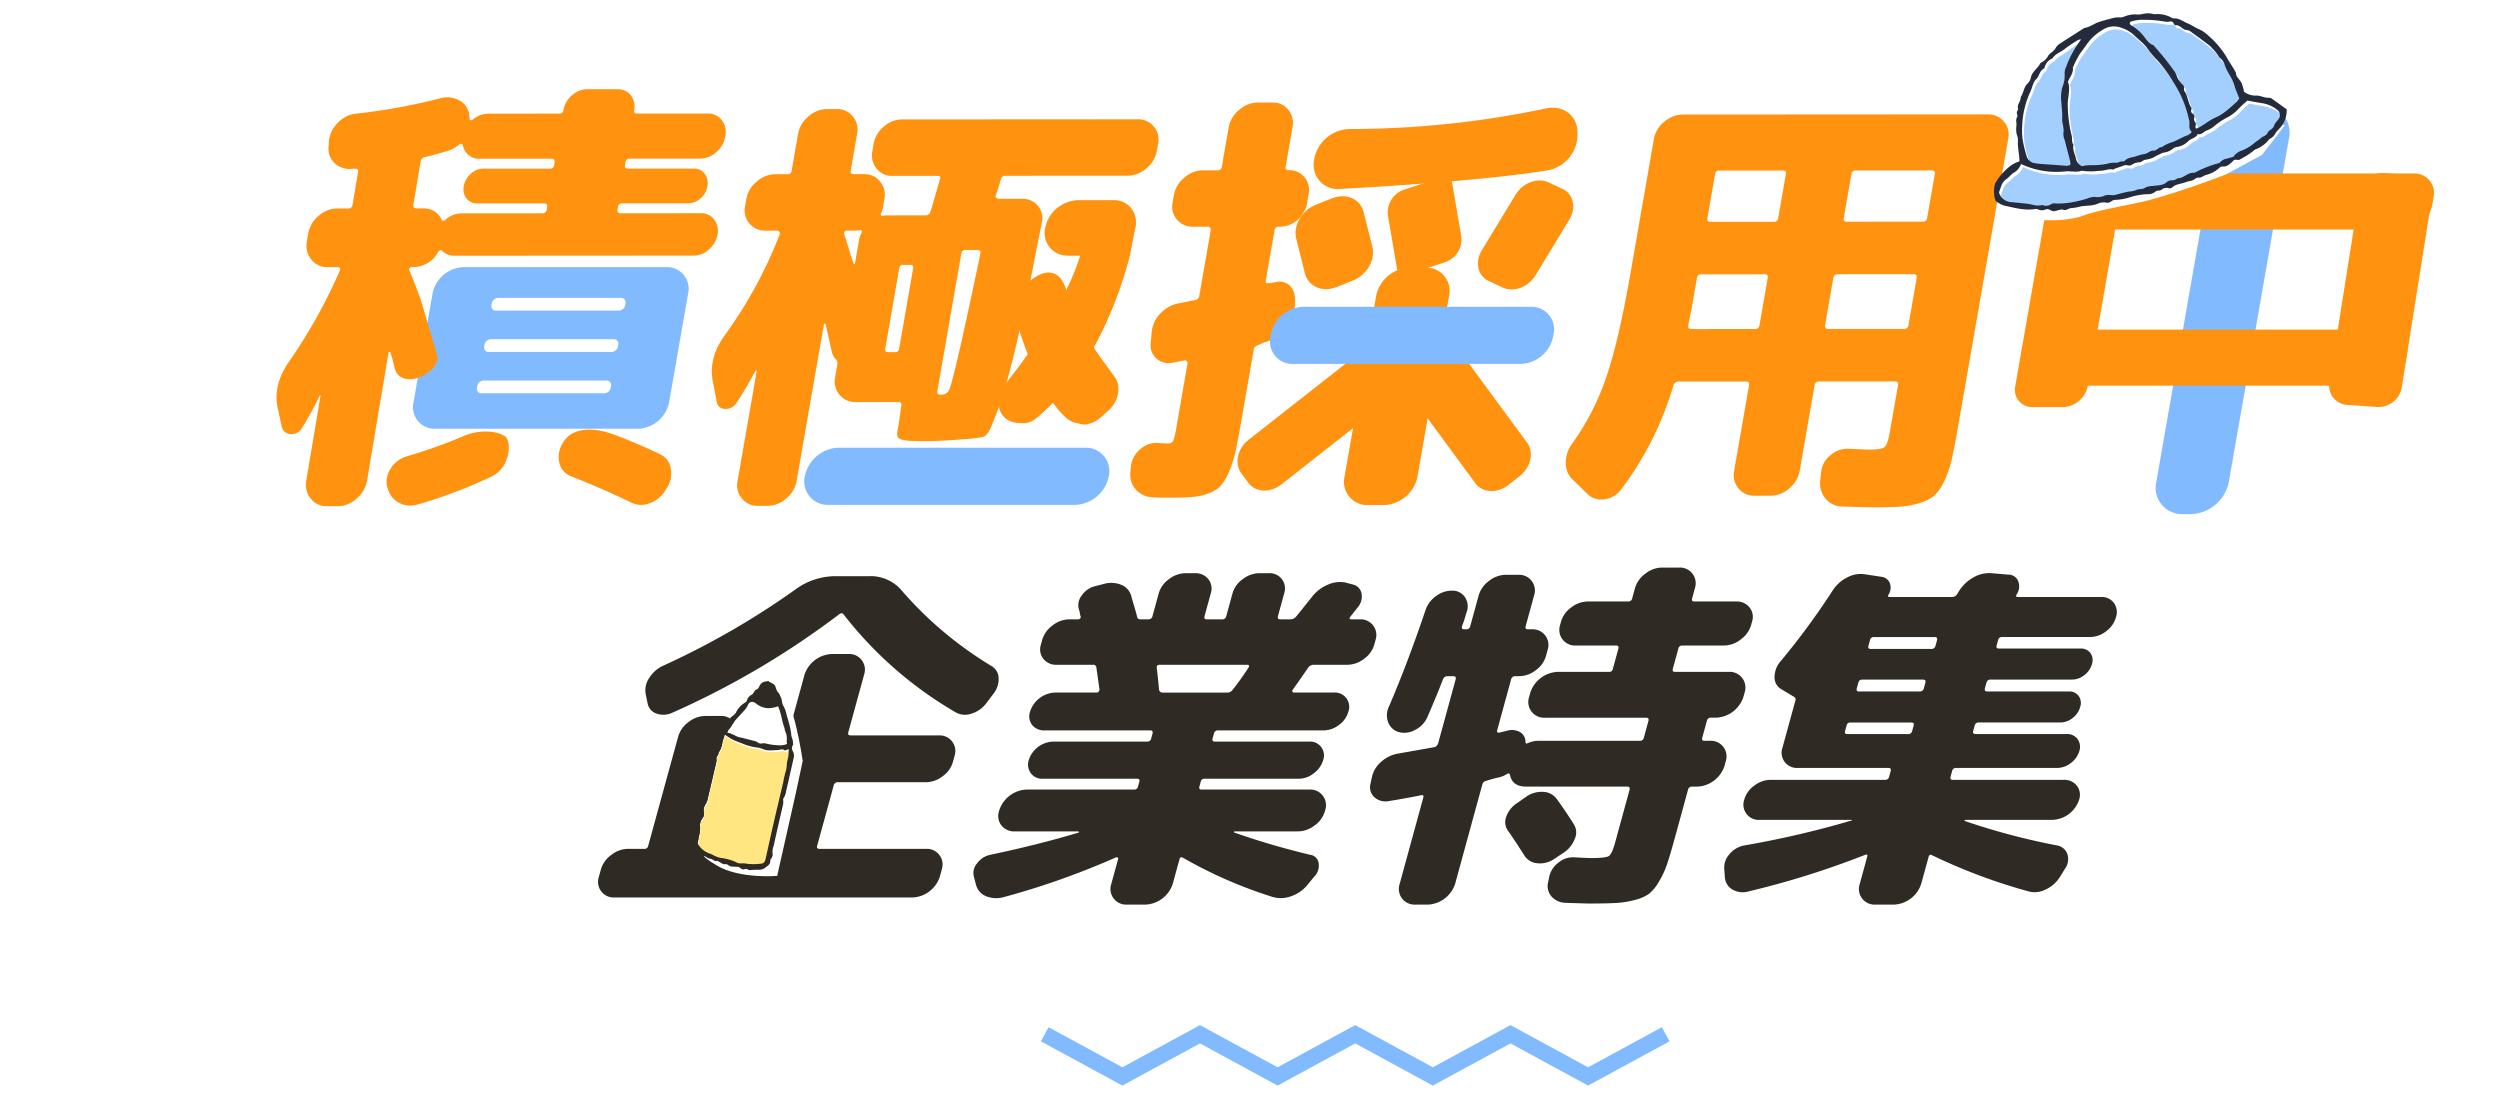 <svg xmlns="http://www.w3.org/2000/svg" xmlns:xlink="http://www.w3.org/1999/xlink" width="622" height="276" viewBox="0 0 622 276">
  <defs>
    <clipPath id="clip-path">
      <rect id="長方形_895" data-name="長方形 895" width="622" height="276" transform="translate(-81 25.745)" fill="#fff"/>
    </clipPath>
    <filter id="パス_24177" x="496.71" y="5.413" width="71.719" height="49.389" filterUnits="userSpaceOnUse">
      <feOffset dy="3" input="SourceAlpha"/>
      <feGaussianBlur result="blur"/>
      <feFlood flood-opacity="0.161"/>
      <feComposite operator="in" in2="blur"/>
      <feComposite in="SourceGraphic"/>
    </filter>
    <clipPath id="clip-path-2">
      <rect id="長方形_859" data-name="長方形 859" width="75.913" height="44.704" transform="translate(0 0)" fill="none"/>
    </clipPath>
    <filter id="パス_24182" x="171.411" y="167.778" width="31.789" height="51.948" filterUnits="userSpaceOnUse">
      <feOffset dx="3" dy="3" input="SourceAlpha"/>
      <feGaussianBlur result="blur-2"/>
      <feFlood flood-opacity="0.161"/>
      <feComposite operator="in" in2="blur-2"/>
      <feComposite in="SourceGraphic"/>
    </filter>
    <clipPath id="clip-path-3">
      <rect id="長方形_860" data-name="長方形 860" width="20.53" height="47.124" fill="none"/>
    </clipPath>
  </defs>
  <g id="t1" transform="translate(81 -25.745)" clip-path="url(#clip-path)">
    <g id="グループ_3226" data-name="グループ 3226" transform="translate(-12.194)">
      <g id="グループ_3181" data-name="グループ 3181" transform="translate(0 0)">
        <path id="パス_24071" data-name="パス 24071" d="M100.109,48.338H49.674a8.17,8.17,0,0,0-7.725,6.575L37.213,81.98a5.374,5.374,0,0,0,5.425,6.575H93.073A8.171,8.171,0,0,0,100.8,81.98l4.736-27.066a5.374,5.374,0,0,0-5.425-6.575M86.267,78.391A1.657,1.657,0,0,1,84.7,79.724H54.1A1.089,1.089,0,0,1,53,78.391l.087-.5a1.657,1.657,0,0,1,1.566-1.334h30.6a1.091,1.091,0,0,1,1.1,1.334Zm1.8-10.282A1.657,1.657,0,0,1,86.5,69.442H55.9a1.09,1.09,0,0,1-1.1-1.334l.087-.5a1.657,1.657,0,0,1,1.566-1.333h30.6a1.09,1.09,0,0,1,1.1,1.333Zm1.8-10.282A1.658,1.658,0,0,1,88.3,59.161H57.7a1.091,1.091,0,0,1-1.1-1.334l.087-.5A1.658,1.658,0,0,1,58.252,56h30.6a1.091,1.091,0,0,1,1.1,1.334Z" transform="translate(-3.135 43.862)" fill="#81baff"/>
        <path id="パス_24072" data-name="パス 24072" d="M40.079,66.5c.133,2.615-2.921,4.748-5.174,5.384-2.533.715-4.872.022-5.526-2.5a32.464,32.464,0,0,0-1.069-3.928.307.307,0,0,0-.251-.112c-.109,0-.175.075-.2.224L22.53,97.337a7.574,7.574,0,0,1-2.591,4.49,6.9,6.9,0,0,1-4.642,1.911l-2.809,0a4.858,4.858,0,0,1-4-1.905A5.441,5.441,0,0,1,7.4,97.346l3.54-21.1-.09-.113-.127.113a78.487,78.487,0,0,1-4.362,7.971A2.96,2.96,0,0,1,3.4,85.79a2.294,2.294,0,0,1-2.146-2.019L.278,79.283q-1.2-5.724,2.785-11.449A131.7,131.7,0,0,0,15.727,45.157c.244-.6.079-.9-.5-.9l-2.594,0a4.854,4.854,0,0,1-4-1.905,5.438,5.438,0,0,1-1.084-4.489l.32-1.908a7.338,7.338,0,0,1,2.581-4.434,6.968,6.968,0,0,1,4.632-1.855l2.81,0c.575,0,.921-.337,1.034-1.011l1.356-8.081c.088-.523-.157-.786-.732-.785H18.8a5.375,5.375,0,0,1-4.357-1.4,5,5,0,0,1-1.49-4.32l.061-1.01a7.475,7.475,0,0,1,2.122-4.6A7.32,7.32,0,0,1,19.58,6.1,147.258,147.258,0,0,0,40.641,2.272a6.423,6.423,0,0,1,4.83.5,4.679,4.679,0,0,1,2.468,3.646l.1.673L48,7.318q.1.673.827.223a6.143,6.143,0,0,1,3.81-1.46l17.719-.012a.885.885,0,0,0,1-.786A6.167,6.167,0,0,1,73.5,1.522,5.762,5.762,0,0,1,77.32,0l7.455,0a4.056,4.056,0,0,1,3.366,1.512,4.56,4.56,0,0,1,.828,3.759q-.132.787.624.786L107.2,6.046a4.3,4.3,0,0,1,3.562,1.624,4.833,4.833,0,0,1,.9,3.984,6.668,6.668,0,0,1-2.235,3.985,6.054,6.054,0,0,1-4.109,1.63l-17.5.011c-.578,0-.921.338-1.034,1.011l-.094.561c-.1.6.136.9.714.9l16.422-.011a3.191,3.191,0,0,1,2.7,1.289,3.859,3.859,0,0,1,.671,3.085,5.062,5.062,0,0,1-1.7,3.031,4.594,4.594,0,0,1-3.124,1.236l-16.423.011a.945.945,0,0,0-1.015.9l-.094.561c-.113.673.118,1.01.7,1.009l19.988-.012a3.972,3.972,0,0,1,3.355,1.568,4.6,4.6,0,0,1,.837,3.7,6.338,6.338,0,0,1-2.079,3.7,5.615,5.615,0,0,1-3.884,1.574l-59.533.038A4.15,4.15,0,0,1,41.1,40.091q-.4-.222-.94.45a6.964,6.964,0,0,1-6.239,3.708H33.6a.643.643,0,0,0-.534.281.379.379,0,0,0-.03.505q1.078,2.582,2.792,7.18M56.894,86.373a.861.861,0,0,1,.194.219c1.111,1.453.753,4.262-.068,6.065a7.283,7.283,0,0,1-3.656,3.762,119.222,119.222,0,0,1-18.112,6.856,6.062,6.062,0,0,1-4.8-.389,5.6,5.6,0,0,1-2.826-3.758l-.09-.112a5.789,5.789,0,0,1,.827-4.6,6.919,6.919,0,0,1,3.911-3.033A133.743,133.743,0,0,0,46.994,86.1c1.809-.774,6.654-1.771,9.9.275m27.178-.41c3.8,1.411,7.624,3.063,11.488,4.93a4.518,4.518,0,0,1,2.54,3.533,6.764,6.764,0,0,1-1.035,4.883l-.291.45a7.659,7.659,0,0,1-4,3.257,5.473,5.473,0,0,1-4.608-.222q-6.694-3.252-14.9-6.5A4.622,4.622,0,0,1,70.4,93.1a6.374,6.374,0,0,1,.638-4.77c2.106-4.062,7.192-4.535,13.037-2.365M35.843,17.987,34.054,28.649q-.169,1.009.8,1.01l1.512,0a4.821,4.821,0,0,1,4.715,2.8q.336.563.973,0a5.808,5.808,0,0,1,3.937-1.574l20.1-.013a1.062,1.062,0,0,0,1.142-1.011l.094-.561q.151-.9-.822-.9l-16.53.011a3.261,3.261,0,0,1-2.71-1.233,3.666,3.666,0,0,1-.68-3.03,5.287,5.287,0,0,1,1.707-3.087,4.524,4.524,0,0,1,3.133-1.292l16.531-.011a1,1,0,0,0,1.123-.9l.094-.56q.169-1.011-.8-1.01L50.758,17.3a4.087,4.087,0,0,1-4.406-3.364.551.551,0,0,0-.321-.337.45.45,0,0,0-.5.114,9.839,9.839,0,0,1-2.749,1.572Q39.368,16.3,37,16.863a1.343,1.343,0,0,0-1.161,1.123" transform="translate(0 47.944)" fill="#ff930f"/>
        <path id="パス_24073" data-name="パス 24073" d="M164.405,86.59a7.789,7.789,0,0,1,.256-2.011q.176-1.206.351-2.412c.146-1,.264-2.013.439-3.019q.15-.864-.822-.864l-5.511,0-5.078,0a4.928,4.928,0,0,1-4-1.834,5.087,5.087,0,0,1-1.083-4.32l.565-3.241a1.389,1.389,0,0,0-.511-1.4,4.237,4.237,0,0,1-.888-1.729q-.173-.862-.721-3.294t-.863-3.726a.43.43,0,0,0-.362.216l-6.8,39a7.236,7.236,0,0,1-2.589,4.322,7.048,7.048,0,0,1-4.643,1.838l-2.377,0a4.931,4.931,0,0,1-4-1.834,5.094,5.094,0,0,1-1.083-4.32l4.784-27.441c-.059-.071-.168-.071-.324,0q-2.7,4.971-4.742,8a3.059,3.059,0,0,1-2.9,1.46A2,2,0,0,1,119.5,78.1l-1.022-5.293q-.965-5.614,3.02-11.127a110.764,110.764,0,0,0,13.662-25.07.612.612,0,0,0-.049-.648.626.626,0,0,0-.537-.323l-2.917,0a5.018,5.018,0,0,1-4.011-1.78,4.929,4.929,0,0,1-1.093-4.266l.32-1.837a7.225,7.225,0,0,1,2.591-4.322,7.034,7.034,0,0,1,4.642-1.839l3.025,0a.934.934,0,0,0,1.015-.865l1.6-9.183a7.223,7.223,0,0,1,2.59-4.322,7.035,7.035,0,0,1,4.642-1.839l2.377,0a4.934,4.934,0,0,1,4,1.834,5.1,5.1,0,0,1,1.083,4.32l-1.6,9.183q-.151.865.821.863l2.485,0a4.936,4.936,0,0,1,4,1.834,5.1,5.1,0,0,1,1.084,4.32l-.32,1.837A5.614,5.614,0,0,1,160.4,31.3a.481.481,0,0,0-.031.486c.077.18.192.234.351.162a6.726,6.726,0,0,1,1.423-.109l9.292-.005a1.266,1.266,0,0,0,1.231-.865l2.385-8.1q.365-.864-.606-.863l-11.236.007a4.772,4.772,0,0,1-3.947-1.835,5.184,5.184,0,0,1-1.03-4.32l.32-1.837a7.1,7.1,0,0,1,2.527-4.268,6.915,6.915,0,0,1,4.578-1.786l58.561-.037a5.023,5.023,0,0,1,4.011,1.78,4.939,4.939,0,0,1,1.093,4.266L229,15.809a7.232,7.232,0,0,1-2.59,4.322,7.038,7.038,0,0,1-4.642,1.839L191.3,21.99a1.2,1.2,0,0,0-1.123.865q-.374,1.513-1.238,4a.467.467,0,0,0,.113.594.849.849,0,0,0,.6.27l5.834,0a4.866,4.866,0,0,1,3.958,1.78,4.771,4.771,0,0,1,.93,4.266q-1.63,8.1-2.791,14.152a.208.208,0,0,0,.169.27.308.308,0,0,0,.352-.162,8.155,8.155,0,0,1,1-.756l.126-.109a4.3,4.3,0,0,1,4.013-.7,3.7,3.7,0,0,1,2.418,2.861q.486,2.163.75,3.132a.22.22,0,0,0,.3.162.607.607,0,0,0,.371-.27,74.674,74.674,0,0,0,3.189-9.616q.169-.972-.587-.971h-2.485a4.923,4.923,0,0,1-4-1.833,5.088,5.088,0,0,1-1.083-4.32l.225-1.3a7.229,7.229,0,0,1,2.591-4.322,7.036,7.036,0,0,1,4.642-1.84l8.968-.005a4.936,4.936,0,0,1,4,1.834,5.1,5.1,0,0,1,1.083,4.32l-1.3,7.454a101.242,101.242,0,0,1-9.273,23.447,1.208,1.208,0,0,0,.168,1.512q1.5,1.943,2.944,3.563a6.529,6.529,0,0,1,1.966,4.211,8.47,8.47,0,0,1-1.19,4.97l-.747,1.188a6.392,6.392,0,0,1-3.813,2.973,3.866,3.866,0,0,1-4.019-.807,29.923,29.923,0,0,1-3.982-4.427c-.357-.432-.76-.395-1.207.108q-1.96,1.946-4.117,3.784a4.961,4.961,0,0,1-4.205,1.191,3.831,3.831,0,0,1-3-2.591l-.582-1.62q-1.586-4.536,3.527-9.077c.083-.07.429-.395,1.035-.972s1.081-1.044,1.433-1.405a1.223,1.223,0,0,0,.353-1.4,58.9,58.9,0,0,1-2.219-6.48.314.314,0,0,0-.252-.107c-.108,0-.174.072-.2.216-1.281,5.747-2.652,11.514-4.476,17.211-.6,1.872-1.248,3.745-2.042,5.577-.493,1.138-1.115,3.407-2.39,4.023a3.148,3.148,0,0,1-.792.232,46.212,46.212,0,0,1-4.713.489c-2.062.181-4.121.318-6.172.4-1.976.077-3.952.114-5.894,0a10.86,10.86,0,0,1-3.087-.379c-.635-.233-.892-.564-.961-.973M151.193,36.382q.423,1.3,1.177,3.78t1.2,3.671a.248.248,0,0,0,.2.108c.071,0,.121-.07.146-.216l1.017-5.834a5.617,5.617,0,0,1,.625-1.729.484.484,0,0,0,.031-.486c-.077-.179-.194-.233-.35-.162a7.361,7.361,0,0,1-1.532.109l-1.837,0a.646.646,0,0,0-.533.27.525.525,0,0,0-.139.486M164.894,65l3.484-19.986q.151-.864-.713-.864l-1.729,0a.933.933,0,0,0-1.015.864L161.436,65c-.1.578.136.864.714.864h1.729A.934.934,0,0,0,164.894,65m15.469-23.667-5.952,34.139q-.169.972.695.971h.432a2.029,2.029,0,0,0,1.847-1.3q1.263-2.917,7.751-33.924.132-.755-.732-.756l-3.025,0a.933.933,0,0,0-1.015.864" transform="translate(-9.991 47.49)" fill="#ff930f"/>
        <path id="パス_24074" data-name="パス 24074" d="M268.36,62.353a5.356,5.356,0,0,1-.9.285c-1.22.276-4.648,1.518-4.682,2.121l-3.071,17.609q-.867,4.97-1.473,7.832a27.006,27.006,0,0,1-1.679,5.295,13.174,13.174,0,0,1-2.071,3.512,7.792,7.792,0,0,1-3.021,1.837,15.031,15.031,0,0,1-4.1.921q-2.082.163-5.755.166-2.269,0-4.2-.105a5.856,5.856,0,0,1-4.126-2.05,5.406,5.406,0,0,1-1.226-4.428l.136-1.4a6.361,6.361,0,0,1,2.336-4.107,5.9,5.9,0,0,1,4.478-1.514,23.344,23.344,0,0,0,2.358.106,1.329,1.329,0,0,0,1.292-.6A19.356,19.356,0,0,0,243.542,84l2.694-15.449a.647.647,0,0,0-.221-.593.587.587,0,0,0-.62-.162q-.453.11-1.4.271c-.632.108-1.1.2-1.4.271a4.615,4.615,0,0,1-4.088-1.024,4.445,4.445,0,0,1-1.42-3.942l.255-2.7a7.558,7.558,0,0,1,2.215-4.646,8.147,8.147,0,0,1,4.647-2.487q.666-.107,1.957-.38t1.957-.379a1.272,1.272,0,0,0,1.053-1.081L252,35.492q.169-.972-.8-.971l-3.565,0a5.021,5.021,0,0,1-4.012-1.78,4.933,4.933,0,0,1-1.092-4.266l.32-1.837a7.232,7.232,0,0,1,2.59-4.322,7.039,7.039,0,0,1,4.643-1.839l3.565,0a.994.994,0,0,0,1.123-.864l1.714-9.832a7.229,7.229,0,0,1,2.59-4.322,7.041,7.041,0,0,1,4.643-1.838l3.673,0a4.781,4.781,0,0,1,3.948,1.834,5.2,5.2,0,0,1,1.029,4.32L270.65,19.6c-.1.577.173.863.821.863a4.713,4.713,0,0,1,3.9,1.78,5.006,5.006,0,0,1,1,4.157L276,28.565a5.622,5.622,0,0,1-.517,1.729l-.31.54a6.777,6.777,0,0,1-6.151,3.677,1,1,0,0,0-1.123.865c-.693,3.974-1.4,7.948-2.078,11.921-.076.444-.326,1.189.241,1.293a14.5,14.5,0,0,0,2.511-.386,3.977,3.977,0,0,1,3.176,1,4.84,4.84,0,0,1,1.227,3.1,11.894,11.894,0,0,1-1.363,6.444c-.862,1.633-1.68,2.943-3.253,3.6" transform="translate(-19.594 47.639)" fill="#ff930f"/>
        <path id="パス_24075" data-name="パス 24075" d="M352,97.638a5.552,5.552,0,0,1-1.642-4.212,8.08,8.08,0,0,1,1.711-4.862,62.631,62.631,0,0,0,8.364-16.371q3.084-9.02,5.929-25.335l5.914-33.923a7.021,7.021,0,0,1,2.58-4.268,7.122,7.122,0,0,1,4.634-1.785l75.847-.049a5.025,5.025,0,0,1,4.012,1.78,4.942,4.942,0,0,1,1.092,4.266L447.882,84.939q-.867,4.97-1.527,7.832a24.989,24.989,0,0,1-1.841,5.294,12.038,12.038,0,0,1-2.341,3.512,9.889,9.889,0,0,1-3.625,1.893,20.13,20.13,0,0,1-5.032.975q-2.568.163-7.105.167-.865,0-7.31-.211a5.411,5.411,0,0,1-4.135-2,5.917,5.917,0,0,1-1.325-4.482l.25-2.053a6.005,6.005,0,0,1,2.3-4.214,6.382,6.382,0,0,1,4.442-1.623q4.932.214,5.149.212,3.133,0,3.895-.651t1.307-3.781l2.034-11.668c.1-.575-.174-.864-.822-.863l-18.8.012a1,1,0,0,0-1.123.865L408.544,95.55a7.237,7.237,0,0,1-2.59,4.322,7.047,7.047,0,0,1-4.642,1.839l-4,0a4.933,4.933,0,0,1-4-1.835,5.094,5.094,0,0,1-1.083-4.32l3.729-21.391q.151-.864-.713-.864l-16.855.011a1.264,1.264,0,0,0-1.231.865,80.38,80.38,0,0,1-13.075,26.042A6.171,6.171,0,0,1,360,102.6a4.893,4.893,0,0,1-4.114-1.185Zm29.773-43.12q-.151.867-.488,2.485t-.468,2.377c-.1.578.173.864.821.864l15.883-.01q.864,0,1.034-.973l2.034-11.668q.17-.972-.695-.971l-15.883.01c-.577,0-.92.325-1.034.973ZM387.5,21.677,385.58,32.7q-.151.867.713.864l15.884-.01a.933.933,0,0,0,1.014-.865l1.921-11.019c.1-.576-.137-.865-.713-.864l-15.883.01a.934.934,0,0,0-1.015.865m33.926-.022-1.921,11.019c-.1.578.173.864.821.863l18.8-.012a.993.993,0,0,0,1.122-.865l1.922-11.019q.15-.864-.822-.864l-18.8.012a1,1,0,0,0-1.123.865m-4.52,25.928L414.873,59.25q-.169.972.8.971l18.8-.012a1.052,1.052,0,0,0,1.143-.973l2.033-11.667q.17-.972-.8-.972l-18.8.012a1.051,1.051,0,0,0-1.142.973" transform="translate(-29.592 47.367)" fill="#ff930f"/>
        <path id="パス_24076" data-name="パス 24076" d="M223.207,43.941h-8.669a5.622,5.622,0,0,1-5.675-6.878,8.548,8.548,0,0,1,8.082-6.879h8.669a5.622,5.622,0,0,1,5.675,6.879,8.548,8.548,0,0,1-8.082,6.878" transform="translate(-17.632 45.395)" fill="#ff930f"/>
        <path id="パス_24077" data-name="パス 24077" d="M230.277,36.834s-3.854,29.88-23.819,47.238c-3.379,2.938-8.091,2.743-9.771-.672a6.444,6.444,0,0,1,1.056-6.74c3.951-5.018,14.658-18.794,18.8-32.27" transform="translate(-16.567 44.833)" fill="#ff930f"/>
        <path id="パス_24078" data-name="パス 24078" d="M204.017,52.2c-.422.356-.823.721-1.194,1.071a7.13,7.13,0,0,0-2.306,6.837c1.909,6.943,6.116,19.578,12.768,25.8,2.3,2.155,6.285,1.94,9.135-.48l1.195-1.014c2.838-2.41,3.615-6.212,1.769-8.737-3.469-4.744-9.532-12.451-11.859-21.119-.551-2.052-1.68-4.421-4.067-4.715-1.9-.234-3.831.994-5.441,2.352" transform="translate(-16.919 43.736)" fill="#ff930f"/>
        <path id="パス_24079" data-name="パス 24079" d="M151.91,97.422h61.4a5.81,5.81,0,0,1,5.866,7.109,8.834,8.834,0,0,1-8.353,7.109h-61.4a5.81,5.81,0,0,1-5.866-7.109,8.834,8.834,0,0,1,8.353-7.109" transform="translate(-12.116 39.716)" fill="#81baff"/>
        <path id="パス_24080" data-name="パス 24080" d="M281.921,18.114l-.02.168a6.025,6.025,0,0,0,6.556,6.96c12.178-.667,36.514-2.215,51.441-4.6a9.1,9.1,0,0,0,7.589-8.711l-.02-.951c-.089-4.075-3.634-6.679-7.845-5.776a236.2,236.2,0,0,1-48.9,5.12,9.164,9.164,0,0,0-8.8,7.789" transform="translate(-23.805 47.52)" fill="#ff930f"/>
        <path id="パス_24081" data-name="パス 24081" d="M291.14,50.079l-4.031,1.6c-3.516,1.394-7.031-.127-7.854-3.4l-2.171-8.637c-.822-3.271,1.361-7.053,4.877-8.448l4.031-1.6c3.516-1.394,7.031.127,7.854,3.4l2.17,8.637c.822,3.271-1.36,7.053-4.876,8.448" transform="translate(-23.388 45.489)" fill="#ff930f"/>
        <path id="パス_24082" data-name="パス 24082" d="M316.1,45.04l-11.454,3.739-2.661-15.536a6,6,0,0,1,4.189-6.34l11.251-3.673a.172.172,0,0,1,.236.125L320.285,38.7a6,6,0,0,1-4.188,6.34" transform="translate(-25.5 45.983)" fill="#ff930f"/>
        <path id="パス_24083" data-name="パス 24083" d="M332.626,51.432,329.135,49.8c-2.723-1.274-3.48-4.695-1.69-7.64l8.423-13.868c1.789-2.946,5.447-4.3,8.17-3.028l3.491,1.633c2.723,1.274,3.48,4.695,1.69,7.641L340.8,48.4c-1.789,2.946-5.447,4.3-8.17,3.028" transform="translate(-27.574 45.851)" fill="#ff930f"/>
        <path id="パス_24085" data-name="パス 24085" d="M290.216,100.455l7.853-44.877a8.822,8.822,0,0,1,8.343-7.1h3.952a5.8,5.8,0,0,1,5.858,7.1l-7.853,44.877a8.823,8.823,0,0,1-8.342,7.1h-3.952a5.8,5.8,0,0,1-5.859-7.1" transform="translate(-24.502 43.85)" fill="#ff930f"/>
        <path id="パス_24086" data-name="パス 24086" d="M263.9,92.823l31.809-24.978c2.78-2.182,6.462-2.008,8.225.39l1.777,2.417c1.763,2.4.939,6.11-1.84,8.293l-31.809,24.978c-2.78,2.183-6.463,2.008-8.225-.39l-1.777-2.416c-1.763-2.4-.939-6.111,1.84-8.294" transform="translate(-22.055 42.343)" fill="#ff930f"/>
        <path id="パス_24087" data-name="パス 24087" d="M323.853,103.463,303.677,76.024c-1.763-2.4-.939-6.111,1.84-8.294l2.8-2.2c2.78-2.183,6.463-2.008,8.225.39l20.177,27.439c1.762,2.4.938,6.111-1.841,8.294l-2.8,2.2c-2.78,2.183-6.462,2.009-8.225-.389" transform="translate(-25.57 42.539)" fill="#ff930f"/>
        <path id="パス_24084" data-name="パス 24084" d="M278.252,59.125h56.61a5.6,5.6,0,0,1,5.655,6.856l-.088.507a8.519,8.519,0,0,1-8.057,6.856H275.764a5.6,5.6,0,0,1-5.658-6.856l.09-.507a8.519,8.519,0,0,1,8.056-6.856" transform="translate(-22.805 42.951)" fill="#81baff"/>
        <path id="パス_24088" data-name="パス 24088" d="M487.033,22.872h7.475a4.318,4.318,0,0,1,4.36,5.284L490.542,75.74a6.568,6.568,0,0,1-6.21,5.285h-7.474a4.319,4.319,0,0,1-4.36-5.285l8.326-47.583a6.566,6.566,0,0,1,6.209-5.284" transform="translate(-39.9 46.013)" fill="#ff930f"/>
        <path id="パス_24089" data-name="パス 24089" d="M9.93,0h7.475a4.765,4.765,0,0,1,4.822,5.284L18.065,52.868a5.885,5.885,0,0,1-5.748,5.285H4.843A4.765,4.765,0,0,1,.021,52.868L4.183,5.284A5.883,5.883,0,0,1,9.93,0" transform="matrix(0.998, 0.07, -0.07, 0.998, 514.433, 68.104)" fill="#ff930f"/>
        <path id="パス_24091" data-name="パス 24091" d="M535.2,4.582h2a6.558,6.558,0,0,1,6.62,8.025L528.863,98.079a9.971,9.971,0,0,1-9.428,8.025h-2a6.558,6.558,0,0,1-6.62-8.025l14.956-85.472A9.971,9.971,0,0,1,535.2,4.582" transform="translate(-43.133 47.557)" fill="#81baff"/>
        <path id="パス_24090" data-name="パス 24090" d="M577.309,28.845l-.356,2.037a7.4,7.4,0,0,1-7,5.956H486.322a4.867,4.867,0,0,1-4.914-5.956l.356-2.037a7.4,7.4,0,0,1,7-5.956h83.632a4.867,4.867,0,0,1,4.914,5.956" transform="translate(-40.652 46.011)" fill="#ff930f"/>
        <path id="パス_24092" data-name="パス 24092" d="M570.111,71.282l-.356,2.037a7.4,7.4,0,0,1-7,5.956H479.124a4.867,4.867,0,0,1-4.914-5.956l.356-2.037a7.4,7.4,0,0,1,7-5.956H565.2a4.867,4.867,0,0,1,4.914,5.956" transform="translate(-40.044 42.427)" fill="#ff930f"/>
        <path id="パス_24095" data-name="パス 24095" d="M30.468,38.372a3.892,3.892,0,0,1,3.911,5.108L26.9,70.725c-.131.479.083.717.642.717H38.637a.948.948,0,0,0,1.035-.717l11.7-42.658a7.5,7.5,0,0,1,6.714-5.109h4.194a3.891,3.891,0,0,1,3.911,5.109L62.236,42.495q-.2.719.642.717h21.9a3.89,3.89,0,0,1,3.911,5.108l-.418,1.524a6.547,6.547,0,0,1-2.556,3.54,6.847,6.847,0,0,1-4.133,1.479h-21.9a1,1,0,0,0-1.06.807L54.491,70.725c-.131.479.083.717.642.717H81.6a3.891,3.891,0,0,1,3.911,5.108L85,78.432a7.5,7.5,0,0,1-6.714,5.108H4.1A3.89,3.89,0,0,1,.185,78.432L.7,76.549a6.735,6.735,0,0,1,2.568-3.584,6.767,6.767,0,0,1,4.147-1.524h4.1a.889.889,0,0,0,.942-.717L19.933,43.48A6.732,6.732,0,0,1,22.5,39.9a6.766,6.766,0,0,1,4.146-1.524ZM12.316,35.235l-.479-2.33a5.4,5.4,0,0,1,.92-4.033A7.9,7.9,0,0,1,16.3,25.826,198.341,198.341,0,0,0,48.953,7.006,16.876,16.876,0,0,1,58.927,3.6h8.388a10.127,10.127,0,0,1,8.174,3.5A92.561,92.561,0,0,0,97.819,25.915a3.572,3.572,0,0,1,1.832,3,5.881,5.881,0,0,1-1.327,3.988l-1.757,2.33a7.166,7.166,0,0,1-3.637,2.554,4.726,4.726,0,0,1-3.807-.224A96.686,96.686,0,0,1,61.074,13.1q-.413-.538-1.119,0A208.27,208.27,0,0,1,18.48,37.566a5.178,5.178,0,0,1-3.929.224,3.337,3.337,0,0,1-2.235-2.554" transform="translate(79.999 165.5)" fill="#302a25"/>
        <path id="パス_24096" data-name="パス 24096" d="M157.516,79.96l-.553-2.064a3.644,3.644,0,0,1,.77-3.32,5.42,5.42,0,0,1,3.246-2.154q11.963-2.51,22.121-5.563c.017-.058-.021-.148-.113-.269H167.144a4,4,0,0,1-3.323-1.48,3.777,3.777,0,0,1-.613-3.544l.073-.269A7.5,7.5,0,0,1,170,56.182h26.841a.889.889,0,0,0,.942-.718l.345-1.256q.2-.717-.549-.718H174.09a3.452,3.452,0,0,1-2.974-1.391,3.645,3.645,0,0,1-.5-3.275,6.6,6.6,0,0,1,6.008-4.575h23.485a.949.949,0,0,0,.967-.808l.319-1.166q.221-.808-.524-.808H174.588a3.763,3.763,0,0,1-3.126-1.346,3.535,3.535,0,0,1-.535-3.32,6.817,6.817,0,0,1,6.243-4.755h10.252q.745,0,.78-.808l-.762-5.384a.737.737,0,0,0-.828-.718h-9.04a4,4,0,0,1-3.323-1.48,3.778,3.778,0,0,1-.614-3.544l.32-1.166a6.747,6.747,0,0,1,2.568-3.589,6.768,6.768,0,0,1,4.147-1.525h2.237a.622.622,0,0,0,.48-.225.457.457,0,0,0,.157-.4,4.5,4.5,0,0,1-.22-.9,4.616,4.616,0,0,0-.22-.9,3.841,3.841,0,0,1,.679-3.5,5.632,5.632,0,0,1,3.342-2.333l2.106-.538a6.632,6.632,0,0,1,4.33.179,4.22,4.22,0,0,1,2.525,2.692q.131.538.665,2.333t.8,2.871q.083.719.922.718h1.957a.948.948,0,0,0,.967-.808l1.549-5.652A6.551,6.551,0,0,1,205.5,3.828a6.834,6.834,0,0,1,4.133-1.48h2.33a4.005,4.005,0,0,1,3.322,1.48,3.781,3.781,0,0,1,.613,3.544l-1.549,5.652q-.221.807.524.808h3.915a.949.949,0,0,0,.967-.808L221.3,7.373a6.549,6.549,0,0,1,2.556-3.544,6.834,6.834,0,0,1,4.133-1.48h2.33a3.876,3.876,0,0,1,3.276,1.48,3.858,3.858,0,0,1,.567,3.544l-1.549,5.652q-.221.807.617.808h2.517a1.918,1.918,0,0,0,1.408-.718q.687-.808,3.962-4.935a9.773,9.773,0,0,1,3.887-2.961,7.294,7.294,0,0,1,4.434-.538l1.648.449a2.819,2.819,0,0,1,2.321,2.243,4.2,4.2,0,0,1-1.031,3.588l-1.708,2.154q-.572.719.268.718h2.051a3.894,3.894,0,0,1,3.91,5.114l-.32,1.166a6.552,6.552,0,0,1-2.555,3.544,6.842,6.842,0,0,1-4.133,1.48h-8.481a1.672,1.672,0,0,0-1.34.807q-2.167,3.142-3.83,5.474a.334.334,0,0,0-.018.4.428.428,0,0,0,.4.224h9.879a3.564,3.564,0,0,1,3.636,4.755,6.083,6.083,0,0,1-2.354,3.32,6.373,6.373,0,0,1-3.864,1.346H217.646a.948.948,0,0,0-.967.808l-.32,1.166c-.147.539.027.808.524.808H240.37a3.445,3.445,0,0,1,3.5,4.575,6.222,6.222,0,0,1-2.3,3.275,5.98,5.98,0,0,1-3.736,1.391H214.351a.89.89,0,0,0-.942.718l-.344,1.256c-.131.48.051.718.549.718h26.841a3.893,3.893,0,0,1,3.91,5.115l-.073.269a6.556,6.556,0,0,1-2.556,3.544,6.842,6.842,0,0,1-4.133,1.48H221.759a.235.235,0,0,0-.074.269,189.511,189.511,0,0,0,18.979,5.563,2.433,2.433,0,0,1,2.078,2.109,3.87,3.87,0,0,1-1.155,3.365L239.9,79.96a8.945,8.945,0,0,1-4.07,2.781,7.236,7.236,0,0,1-4.476.18,112.493,112.493,0,0,1-22.391-9.78q-.648-.358-.844.359l-1.7,6.191a7.5,7.5,0,0,1-6.714,5.115h-4.66a3.894,3.894,0,0,1-3.91-5.115l1.7-6.191a.336.336,0,0,0-.122-.4.4.4,0,0,0-.407-.045,193.322,193.322,0,0,1-27.869,9.87,6.785,6.785,0,0,1-4.378-.18,4.149,4.149,0,0,1-2.546-2.781m46.4-47.913h16.03a1.58,1.58,0,0,0,1.408-.718q1.684-2.063,3.923-5.474.382-.717-.269-.718h-21.9q-.653,0-.663.718.253,1.8.575,5.384a.853.853,0,0,0,.9.808" transform="translate(16.538 166.006)" fill="#302a25"/>
        <path id="パス_24097" data-name="パス 24097" d="M328.116,40.94a4.007,4.007,0,0,1-2.679-2.469,5.055,5.055,0,0,1,.255-4Q330.32,23.7,334.8,10.414A7,7,0,0,1,337.5,7a6.421,6.421,0,0,1,3.979-1.257A3.668,3.668,0,0,1,344.637,7.5a4.079,4.079,0,0,1,.285,3.725q-.148.539-.5,1.661a17.445,17.445,0,0,1-.594,1.661c-.148.539.026.808.524.808h.466a.948.948,0,0,0,1.035-.719l2.115-7.721a6.746,6.746,0,0,1,2.568-3.591A6.761,6.761,0,0,1,354.68,1.8h3.168a3.9,3.9,0,0,1,3.911,5.117l-2.115,7.721q-.2.72.642.719h.932a3.9,3.9,0,0,1,3.911,5.117L364.712,22a6.563,6.563,0,0,1-2.556,3.547,6.839,6.839,0,0,1-4.133,1.481h-.932a1,1,0,0,0-1.06.808l-3.467,12.659q-.2.719.691.539c.2-.059.5-.135.9-.224s.7-.164.9-.225a4.123,4.123,0,0,1,3.21.36,2.711,2.711,0,0,1,1.34,2.424q.013.63.673.27a6.506,6.506,0,0,1,2.569-.539h25.164a.948.948,0,0,0,1.035-.718l1.156-4.219q.221-.809-.617-.809H364.42a3.9,3.9,0,0,1-3.91-5.117l.32-1.168a7.506,7.506,0,0,1,6.714-5.117H380.4a.89.89,0,0,0,.943-.718l1.376-5.028q.221-.808-.525-.808H372.135a3.9,3.9,0,0,1-3.911-5.117l.221-.808A6.557,6.557,0,0,1,371,9.92a6.835,6.835,0,0,1,4.135-1.481H385.2a.948.948,0,0,0,.967-.808l.689-2.514a6.746,6.746,0,0,1,2.568-3.591A6.762,6.762,0,0,1,393.568,0h4.288a3.9,3.9,0,0,1,3.911,5.117l-.688,2.514c-.147.539.026.808.524.808h10.438a4,4,0,0,1,3.322,1.481,3.787,3.787,0,0,1,.614,3.547l-.221.808a6.749,6.749,0,0,1-2.568,3.591,6.759,6.759,0,0,1-4.146,1.526H398.6a.948.948,0,0,0-.966.808l-1.377,5.028c-.131.479.051.718.549.718h13.421a3.9,3.9,0,0,1,3.911,5.117l-.32,1.168a7.5,7.5,0,0,1-6.714,5.117h-1.4a.947.947,0,0,0-.966.809l-1.156,4.219c-.132.48.051.718.548.718h1.4a3.9,3.9,0,0,1,3.91,5.118l-.32,1.167A7.5,7.5,0,0,1,402.41,54.5h-1.4a.948.948,0,0,0-.967.808L396.8,67.155q-1.156,4.221-1.935,6.555a22.045,22.045,0,0,1-2.056,4.444,10.889,10.889,0,0,1-2.455,3.007,10.3,10.3,0,0,1-3.493,1.526,22.948,22.948,0,0,1-4.729.763q-2.414.135-6.7.134-.839,0-6.009-.179a4.722,4.722,0,0,1-3.414-1.661,3.994,3.994,0,0,1-.728-3.636l.251-1.257a6.029,6.029,0,0,1,2.357-3.5,5.494,5.494,0,0,1,3.886-1.257q3.676.182,4.051.18,3.727,0,4.515-.493t1.575-3.367L385.505,55.3q.222-.808-.617-.808H359.724q-3.355,0-3.966-2.873-.108-.627-.765-.269a6.058,6.058,0,0,1-2.2.9q-.492.091-1.45.36t-1.474.449a1.215,1.215,0,0,0-.991.9l-6.786,24.779a7.5,7.5,0,0,1-6.714,5.117h-3.168a3.9,3.9,0,0,1-3.911-5.117l5.9-21.547q.2-.717-.6-.539-3.46.719-7.943,1.436a4.105,4.105,0,0,1-3.575-.9,3.327,3.327,0,0,1-1.048-3.322l.349-1.617a6.825,6.825,0,0,1,2.21-3.815,8.339,8.339,0,0,1,4.073-2.11q7.639-1.346,9.11-1.616a1.322,1.322,0,0,0,1.109-.988l4.352-15.891q.221-.809-.617-.808h-1.491a1.209,1.209,0,0,0-1.06.808q-1.357,3.592-3.886,9.427A6.458,6.458,0,0,1,332.13,40.4a5.4,5.4,0,0,1-4.015.539m43.5,22.894a3.755,3.755,0,0,1,.25,3.681,7.213,7.213,0,0,1-2.87,3.5l-2.164,1.437a6.255,6.255,0,0,1-4.175,1.122,4.229,4.229,0,0,1-3.2-1.75q-2.733-4.31-4.219-6.374a3.68,3.68,0,0,1-.393-3.5,6.633,6.633,0,0,1,2.634-3.322l2.189-1.527a6.662,6.662,0,0,1,4.271-1.3,4.343,4.343,0,0,1,3.366,1.661q2.307,3.144,4.313,6.374" transform="translate(-48.878 166.957)" fill="#302a25"/>
        <path id="パス_24098" data-name="パス 24098" d="M484.733,31.133a3.319,3.319,0,0,1-1.587-3.051,5.894,5.894,0,0,1,1.523-3.858A182.187,182.187,0,0,0,497.6,6.638a9.039,9.039,0,0,1,3.588-3.23A7.008,7.008,0,0,1,505.6,2.6l4.115.628a2.532,2.532,0,0,1,2.121,1.615,3.229,3.229,0,0,1-.367,2.871c-.224.359-.117.538.318.538H527.35a1.421,1.421,0,0,0,1.222-.718l.5-.808a9.878,9.878,0,0,1,3.519-3.32,7.719,7.719,0,0,1,4.489-1.076l4.189.359a2.617,2.617,0,0,1,2.493,1.615,3.563,3.563,0,0,1-.4,3.32q-.36.629.294.628h20.69a3.746,3.746,0,0,1,3.229,1.48,3.941,3.941,0,0,1,.52,3.544,6.505,6.505,0,0,1-2.45,3.5,6.525,6.525,0,0,1-4.028,1.436H539.812a.948.948,0,0,0-1.035.718l-.394,1.436c-.131.48.083.718.643.718h20.224a2.868,2.868,0,0,1,2.489,1.122,3.069,3.069,0,0,1,.369,2.737,5.167,5.167,0,0,1-1.869,2.736,4.906,4.906,0,0,1-3.1,1.122H536.911a1,1,0,0,0-1.06.808l-.369,1.346q-.221.807.618.807h20.224a2.865,2.865,0,0,1,2.489,1.122,3.068,3.068,0,0,1,.369,2.736,5.169,5.169,0,0,1-1.869,2.737,4.907,4.907,0,0,1-3.1,1.122H533.985a.95.95,0,0,0-1.036.718l-.393,1.436c-.132.48.083.718.642.718h22.554a3.21,3.21,0,0,1,2.778,1.256,3.3,3.3,0,0,1,.447,2.961,5.632,5.632,0,0,1-2.069,2.961,5.505,5.505,0,0,1-3.467,1.256H528.277a.948.948,0,0,0-.967.808l-.369,1.346c-.147.538.027.808.525.808h27.586a3.962,3.962,0,0,1,3.288,1.435,3.734,3.734,0,0,1,.579,3.5,7.267,7.267,0,0,1-6.6,5.024H530.516a.236.236,0,0,0-.074.269,168.37,168.37,0,0,0,23.025,6.1A3.275,3.275,0,0,1,556,72.228a4.036,4.036,0,0,1-.563,3.588L554.1,77.97a8.124,8.124,0,0,1-3.6,3.1,5.83,5.83,0,0,1-4.257.4A139.3,139.3,0,0,1,522.327,72.5q-.649-.358-.844.359l-1.869,6.819a7.5,7.5,0,0,1-6.714,5.114h-4.66a3.894,3.894,0,0,1-3.911-5.114l1.869-6.819q.2-.717-.529-.448a215.664,215.664,0,0,1-28.858,9.062,5.145,5.145,0,0,1-4.083-.4,3.768,3.768,0,0,1-1.948-3.1l-.155-2.154a4.895,4.895,0,0,1,1.31-3.588,6.3,6.3,0,0,1,3.619-2.154,237.605,237.605,0,0,0,26.674-6.191c.28-.119.266-.179-.043-.179H479.442a3.789,3.789,0,0,1-3.843-5.024,6.444,6.444,0,0,1,2.5-3.5,6.728,6.728,0,0,1,4.075-1.435H510.69a.948.948,0,0,0,.966-.808l.369-1.346q.221-.807-.524-.808H488.947a3.789,3.789,0,0,1-3.842-5.025l3.2-11.664a.788.788,0,0,0-.451-1.077ZM501.075,40.2l-.393,1.436c-.132.48.051.718.549.718h15.1a.948.948,0,0,0,1.036-.718l.393-1.436q.2-.717-.642-.718h-15.1a.89.89,0,0,0-.943.718m2.9-10.588-.369,1.346q-.221.807.525.807h15.1a1,1,0,0,0,1.06-.807l.369-1.346q.221-.807-.617-.808h-15.1a.948.948,0,0,0-.967.808m2.9-10.587-.369,1.346c-.147.538.027.808.525.808h15.1a1,1,0,0,0,1.06-.808l.368-1.346q.222-.807-.617-.808h-15.1a.948.948,0,0,0-.967.808" transform="translate(-110.439 166.022)" fill="#302a25"/>
      </g>
      <g transform="matrix(1, 0, 0, 1, -68.81, 25.74)" filter="url(#パス_24177)">
        <path id="パス_24177-2" data-name="パス 24177" d="M453.285,33.005a41.521,41.521,0,0,0-11.044,7.035,35.822,35.822,0,0,0-6.326,8.377,19.744,19.744,0,0,0-2.2,14.171c.255,1.315,1.586,2.436,1,3.541-1.145,2.145-3.489,2.271-4.467,3.5-2.037,2.568-1.565,2.97-2.287,4.269-.974,1.753,11.507,5.293,20.73,2.78,4.311-1.754,13.214-3.031,17.435-4.2,9.6-2.649,18.906-6.349,18.906-6.349l8.944-4.842,5.65-7.312-10.051-4.341s-4.48-12.472-13.552-16.63S453.285,33.005,453.285,33.005Z" transform="translate(68.81 -25.74)" fill="#fff"/>
      </g>
      <g id="グループ_3305" data-name="グループ 3305" transform="matrix(0.966, -0.259, 0.259, 0.966, 418.202, 40.605)">
        <g id="グループ_3304" data-name="グループ 3304" clip-path="url(#clip-path-2)">
          <path id="パス_24168" data-name="パス 24168" d="M25.1,12.486c.9-1.218,2-1.868,2.126-3.158a27.94,27.94,0,0,1,2.659-2.934c.933-.7,1.811-1.465,2.728-2.184a12.286,12.286,0,0,1,3.995-1.962,5.158,5.158,0,0,1,4.94.715A8.351,8.351,0,0,1,44.108,5.6c.811,1.432,1.916,2.656,2.416,4.315a21.954,21.954,0,0,0,1.622,3.328,34.577,34.577,0,0,1,2.345,6.249,26.64,26.64,0,0,1,1.292,9.537,4.086,4.086,0,0,1-.274,1.7,1.989,1.989,0,0,0,.153,1.733,3.56,3.56,0,0,1-1.123.506c-1.417.087-2.771.526-4.165.684a8.074,8.074,0,0,0-2.911.539c-.771-.288-1.369.564-2.176.288s-1.57.335-2.413.225a13.518,13.518,0,0,0-2.258.009c-.986.039-2.01-.229-2.937.355a.579.579,0,0,1-.488.018c-.554-.291-1.219.115-1.632-.091a7.016,7.016,0,0,0-2.441-.346A20.985,20.985,0,0,1,25.466,34a9.44,9.44,0,0,0-2.412-.392,2.65,2.65,0,0,1-.941-2.259c.073-1.151-.3-2.345.3-3.45-.363-.822.181-1.585.152-2.41a32.9,32.9,0,0,1,1.117-7.851,13.429,13.429,0,0,1,.627-1.623c.411-1.172,1.02-2.3.792-3.529" fill="#fff"/>
          <path id="パス_24169" data-name="パス 24169" d="M67.04,28.5c1.242.619,2.44,1.168,3.639,1.7a8.218,8.218,0,0,1,3.126,2.729,1.709,1.709,0,0,1-.277,1.859c-.556.5-1.32.853-1.7,1.455-.511.815-1.52.679-2.014,1.3-.551.691-1.383.5-2.027.868-.569.322-1.245.449-1.829.749a10.705,10.705,0,0,1-3.808,1.018,4.127,4.127,0,0,0-2.146.95c-.663,0-1.249,0-1.834,0a2.328,2.328,0,0,0-1.44.327,1.155,1.155,0,0,1-.69.243,27.951,27.951,0,0,0-6.412.76c-1.49-.661-2.882.668-4.361.213a2.225,2.225,0,0,1-1.63.1,1.883,1.883,0,0,0-1.217.111c-1.061.58-2.11.265-3.171.113a12.742,12.742,0,0,0-1.712-.238c-.566,0-1.181.321-1.684.18a3.614,3.614,0,0,0-1.691-.051,8.784,8.784,0,0,1-1.676-.186c-1.088-.045-2.178-.051-3.267-.042-.926.008-1.7-.695-2.675-.5a4.179,4.179,0,0,1-2.42-.36,5.08,5.08,0,0,0-1.744-.082,29.725,29.725,0,0,1-4.009-.073,19.645,19.645,0,0,1-4.095-.778,1.556,1.556,0,0,0-.964-.144,2.291,2.291,0,0,1-2.294-.353c-1.407.069-2.467-.873-3.688-1.327-1.242-.461-2.473-.965-3.731-1.392a3.337,3.337,0,0,1-2.116-2.582.923.923,0,0,1,.084-.717c.716-.885,1.151-2.02,2.386-2.446.779-.268,1.459-.825,2.238-1.092a3.836,3.836,0,0,0,2.369-1.656,20.8,20.8,0,0,0,10.294,4.664c1.294.224,2.478,1,3.864.861a14.456,14.456,0,0,0,3.568,1.054c.31.071.647.093.916.169,1.033.29,2.162-.016,3.144.541.1.055.3-.1.455-.117.827-.068,1.657-.1,2.481-.188.667-.076,1.135.641,1.909.329a3.26,3.26,0,0,1,1.863-.091c.633.15,1.088-.31,1.686-.224a8.081,8.081,0,0,0,2-.01,22.2,22.2,0,0,1,2.673-.547,4.511,4.511,0,0,0,2.694-.354,2.234,2.234,0,0,1,1.232-.113,4.956,4.956,0,0,0,2.879-.684c.864-.508,2.039-.214,2.738-1.1.851.527,1.575-.2,2.366-.273A6.212,6.212,0,0,0,57.7,32.39a17.608,17.608,0,0,1,3.766-1.212,10.164,10.164,0,0,0,2.724-1.147c.9-.578,1.891-1.024,2.852-1.533" fill="#fff"/>
          <path id="パス_24170" data-name="パス 24170" d="M65.233,27.469a4.363,4.363,0,0,1-.757.612c-1.266.634-2.523,1.3-3.838,1.818a11.028,11.028,0,0,1-2.372.629c-1.827.272-3.444,1.186-5.282,1.438-.426-.479.281-.866.193-1.337s-.357-.875-.007-1.389a1.054,1.054,0,0,0-.158-1.175.8.8,0,0,1-.061-.928c.08-.143.229-.332.19-.444-.51-1.44-.1-3.006-.584-4.419-.211-.62.373-1.1.018-1.669a10.314,10.314,0,0,1-.661-1.347c-.339-.766-.172-1.613-.489-2.424a67.606,67.606,0,0,0-3.19-7.278c-.078-.146-.1-.364-.216-.439-1.144-.735-1.369-2.071-1.9-3.141a10.693,10.693,0,0,0-2.119-3,.512.512,0,0,1-.145-.2.9.9,0,0,1-.075-.47.482.482,0,0,1,.342-.287A9.454,9.454,0,0,1,47.29,2.4,28.571,28.571,0,0,1,52.4,4.252a3.482,3.482,0,0,0,1.193.271.737.737,0,0,1,.683.6c.06.233.173.631.291.642,1.228.115,1.386,1.607,2.5,1.884a2.166,2.166,0,0,1,.934.811c1.205,1.487,2.43,2.961,3.548,4.513a14.757,14.757,0,0,1,1.225,2.447c.172.371.189.858.446,1.138A3.04,3.04,0,0,1,63.87,18.4a12.938,12.938,0,0,0,.556,2.915A11.668,11.668,0,0,1,64.9,24.74c.064.821.195,1.638.329,2.729" fill="#fff"/>
          <path id="パス_24171" data-name="パス 24171" d="M20.329,32.549a2.707,2.707,0,0,1-.9-.014c-2.252-.819-4.531-1.559-6.784-2.373-.231-.084-.454-.192-.678-.3a2.45,2.45,0,0,1-1.539-2.345,32.313,32.313,0,0,1,.089-4,17.557,17.557,0,0,1,.765-3.355,21.943,21.943,0,0,1,4.193-7.783c.754-.86,1.163-2.044,2.208-2.626.954-.53,1.3-1.753,2.448-2.03a.778.778,0,0,0,.376-.322,3.1,3.1,0,0,1,2.41-1.587c1-.962,2.416-.958,3.6-1.5a33.162,33.162,0,0,1,3.751-1.287,2.266,2.266,0,0,1,.776.072,25.637,25.637,0,0,0-5.455,5.721,3.3,3.3,0,0,0-.7,1.3,7.37,7.37,0,0,1-1.522,3.33,10.865,10.865,0,0,0-1.18,3.779c-.277,1.192-.4,2.46-.788,3.611-.41,1.2-.077,2.491-.683,3.659a4.178,4.178,0,0,0-.114,1.733c-.022,1.667-.023,3.334-.049,5a2.226,2.226,0,0,1-.225,1.307" fill="#fff"/>
          <path id="パス_24172" data-name="パス 24172" d="M25.355,13.34c.9-1.218,2-1.868,2.126-3.158A27.94,27.94,0,0,1,30.14,7.248c.933-.7,1.811-1.465,2.728-2.184A12.286,12.286,0,0,1,36.863,3.1a5.158,5.158,0,0,1,4.94.715,8.351,8.351,0,0,1,2.556,2.636c.811,1.432,1.916,2.656,2.416,4.315A21.8,21.8,0,0,0,48.4,14.1a34.536,34.536,0,0,1,2.344,6.25,26.64,26.64,0,0,1,1.293,9.537,4.086,4.086,0,0,1-.274,1.7,1.986,1.986,0,0,0,.153,1.733,3.56,3.56,0,0,1-1.123.506c-1.417.087-2.771.526-4.165.684a8.074,8.074,0,0,0-2.911.539c-.771-.288-1.37.564-2.176.288s-1.57.335-2.413.225a13.411,13.411,0,0,0-2.258.009c-.986.039-2.01-.229-2.937.355a.579.579,0,0,1-.488.018c-.554-.291-1.219.115-1.632-.091a7.016,7.016,0,0,0-2.441-.346,20.985,20.985,0,0,1-3.652-.647,9.44,9.44,0,0,0-2.412-.392,2.65,2.65,0,0,1-.941-2.259c.073-1.151-.3-2.345.3-3.45-.363-.822.181-1.585.152-2.41a32.9,32.9,0,0,1,1.117-7.851,13.429,13.429,0,0,1,.627-1.623c.411-1.172,1.02-2.3.792-3.529" fill="#a3cfff"/>
          <path id="パス_24173" data-name="パス 24173" d="M67.291,29.352c1.242.619,2.44,1.168,3.638,1.7a8.2,8.2,0,0,1,3.127,2.728,1.709,1.709,0,0,1-.277,1.859c-.556.5-1.32.853-1.7,1.455-.511.815-1.52.68-2.014,1.3-.551.69-1.383.5-2.027.867-.569.322-1.245.449-1.829.749A10.705,10.705,0,0,1,62.4,41.029a4.127,4.127,0,0,0-2.146.95c-.663,0-1.249,0-1.834,0a2.322,2.322,0,0,0-1.44.328,1.163,1.163,0,0,1-.69.242,27.951,27.951,0,0,0-6.412.76c-1.49-.661-2.882.668-4.361.213a2.225,2.225,0,0,1-1.63.1,1.887,1.887,0,0,0-1.218.111c-1.06.58-2.109.265-3.17.113a12.734,12.734,0,0,0-1.713-.238c-.565,0-1.18.322-1.683.18a3.614,3.614,0,0,0-1.691-.051,8.784,8.784,0,0,1-1.676-.186c-1.088-.045-2.178-.051-3.267-.042-.926.008-1.7-.695-2.675-.5a4.179,4.179,0,0,1-2.42-.36,5.08,5.08,0,0,0-1.744-.082,29.561,29.561,0,0,1-4.009-.073,19.645,19.645,0,0,1-4.1-.778,1.556,1.556,0,0,0-.964-.144,2.291,2.291,0,0,1-2.294-.353c-1.407.069-2.467-.873-3.688-1.327C6.341,39.43,5.11,38.927,3.852,38.5a3.337,3.337,0,0,1-2.116-2.582A.923.923,0,0,1,1.82,35.2c.716-.884,1.151-2.02,2.386-2.445.779-.269,1.459-.826,2.238-1.093a3.836,3.836,0,0,0,2.369-1.656A20.8,20.8,0,0,0,19.107,34.67c1.294.224,2.478,1,3.864.861a14.456,14.456,0,0,0,3.568,1.054c.31.071.647.093.916.169,1.033.29,2.162-.016,3.144.541.1.055.3-.1.455-.117.827-.068,1.657-.1,2.481-.188.667-.076,1.135.641,1.909.329a3.26,3.26,0,0,1,1.863-.091c.633.15,1.088-.31,1.686-.224a8.13,8.13,0,0,0,2-.009,22.007,22.007,0,0,1,2.673-.548,4.511,4.511,0,0,0,2.694-.354,2.234,2.234,0,0,1,1.232-.113,4.956,4.956,0,0,0,2.879-.684c.864-.508,2.039-.214,2.738-1.1.851.527,1.575-.2,2.366-.273a6.212,6.212,0,0,0,2.372-.677,17.646,17.646,0,0,1,3.766-1.212,10.164,10.164,0,0,0,2.724-1.147c.9-.578,1.891-1.024,2.852-1.533" fill="#a3cfff"/>
          <path id="パス_24174" data-name="パス 24174" d="M65.484,28.323a4.363,4.363,0,0,1-.757.612c-1.266.634-2.523,1.3-3.838,1.818a11.028,11.028,0,0,1-2.372.629c-1.827.272-3.444,1.186-5.282,1.438-.426-.479.281-.866.193-1.337s-.357-.875-.007-1.389a1.054,1.054,0,0,0-.158-1.175.8.8,0,0,1-.061-.928c.08-.143.229-.332.19-.444-.51-1.44-.1-3.006-.584-4.419-.211-.62.373-1.1.018-1.669a10.44,10.44,0,0,1-.661-1.347c-.339-.766-.173-1.613-.489-2.424a67.605,67.605,0,0,0-3.19-7.278c-.078-.146-.1-.364-.216-.439C47.126,9.236,46.9,7.9,46.367,6.83a10.693,10.693,0,0,0-2.119-3,.509.509,0,0,1-.145-.2.891.891,0,0,1-.075-.469.482.482,0,0,1,.342-.287,9.454,9.454,0,0,1,3.171.384,28.571,28.571,0,0,1,5.113,1.853,3.482,3.482,0,0,0,1.193.271.738.738,0,0,1,.683.6c.06.233.173.631.291.642,1.228.115,1.386,1.607,2.5,1.884a2.166,2.166,0,0,1,.934.811c1.205,1.487,2.43,2.961,3.548,4.513a14.835,14.835,0,0,1,1.225,2.447c.172.371.189.858.446,1.138a3.046,3.046,0,0,1,.643,1.841,12.938,12.938,0,0,0,.556,2.915,11.668,11.668,0,0,1,.478,3.424c.064.821.195,1.638.329,2.729" fill="#a3cfff"/>
          <path id="パス_24175" data-name="パス 24175" d="M20.58,33.4a2.707,2.707,0,0,1-.9-.014c-2.252-.819-4.531-1.559-6.784-2.373-.231-.084-.454-.192-.678-.3a2.449,2.449,0,0,1-1.539-2.345,32.5,32.5,0,0,1,.088-4,17.635,17.635,0,0,1,.766-3.355,21.943,21.943,0,0,1,4.193-7.783c.754-.86,1.163-2.044,2.208-2.626.954-.53,1.3-1.753,2.448-2.03a.778.778,0,0,0,.376-.322,3.1,3.1,0,0,1,2.41-1.587c1-.962,2.416-.958,3.6-1.5a33.162,33.162,0,0,1,3.751-1.287,2.268,2.268,0,0,1,.776.072,25.665,25.665,0,0,0-5.456,5.721,3.312,3.312,0,0,0-.7,1.3,7.37,7.37,0,0,1-1.522,3.33,10.865,10.865,0,0,0-1.18,3.779c-.277,1.192-.4,2.46-.788,3.611-.41,1.2-.077,2.49-.683,3.658a4.184,4.184,0,0,0-.114,1.734c-.022,1.667-.023,3.334-.049,5A2.226,2.226,0,0,1,20.58,33.4" fill="#a3cfff"/>
          <path id="パス_24176" data-name="パス 24176" d="M8.37,28.409c.439-1.819.419-3.662,1.054-5.384a3.9,3.9,0,0,0,.013-1.246,6.132,6.132,0,0,1,.506-2.161c.251-.671.1-1.458.753-2.041.213-.191.059-.744.184-1.092.108-.3.541-.554.536-.822-.021-1.151,1.206-1.6,1.378-2.617,1.019-.833,1.359-2.269,2.675-2.879a3.04,3.04,0,0,0,1.088-1.28c.753-1.294,2.277-1.67,3.188-2.762a3.966,3.966,0,0,0,2.346-1.262c.688-.561,1.667-.644,2.307-1.4a3.439,3.439,0,0,1,1.531-.808c2.121-.706,4.259-1.364,6.39-2.04.079-.026.161-.09.234-.08,1.356.183,2.613-.423,3.931-.488C37.821-.018,39.163,0,40.5.021a7.066,7.066,0,0,1,1.2.254,2.36,2.36,0,0,0,.96.139,6.8,6.8,0,0,1,3.613.36,6.212,6.212,0,0,0,1.218.167,5.519,5.519,0,0,1,2.4.626,1.755,1.755,0,0,0,.455.212,7.138,7.138,0,0,1,3.9,2,1.461,1.461,0,0,0,.665.3c1.165.326,1.84,1.339,2.745,2.016.783.586,1.419,1.383,2.212,2.013a8.344,8.344,0,0,1,1.965,2.242,22.178,22.178,0,0,1,2.982,6.266c.329,1.449.909,2.837,1.236,4.3.079.352-.1.669-.031.929.189.714.622,1.373.756,2.091a12.263,12.263,0,0,1,.03,2.226,4.734,4.734,0,0,0,2.755,1.721c1.071.291,1.821,1.168,2.92,1.336a1.163,1.163,0,0,1,.59.44c.956,1.144,1.894,2.3,2.841,3.46a6.221,6.221,0,0,1-2.144,3.554c-.583.565-1.413.872-2.024,1.416a3.056,3.056,0,0,1-1.915,1.065,7.436,7.436,0,0,1-4.114,1.6,16.914,16.914,0,0,1-3.5,1.213c-.234.082-.484.117-.718.2-.585.2-1.08-.488-1.643-.188a6.064,6.064,0,0,1-1.555.769,1.921,1.921,0,0,1-1.413,0,1.16,1.16,0,0,0-.94.124,7.326,7.326,0,0,1-3.612.82c-.648.03-1.374.4-1.915.2-.692-.251-1.11.16-1.654.224-.577.069-1.178-.064-1.753.01-1.225.157-2.51-.233-3.689.412a.945.945,0,0,1-.736,0,1.889,1.889,0,0,0-1.9-.168c-.5.287-1.036-.219-1.651.093a2.759,2.759,0,0,1-1.954.116,15.548,15.548,0,0,0-4.451-.417,13.464,13.464,0,0,1-3.735-.319c-.764-.258-1.543.594-2.4.052a3.446,3.446,0,0,0-2.208-.228,6.894,6.894,0,0,1-1.5-.05c-.813-.11-1.614-.317-2.428-.412a15.151,15.151,0,0,1-2.49-.2c-.718-.214-1.384.366-2.139-.148-.477-.324-1.288-.16-1.949-.214-.084-.006-.168-.006-.251-.015-.772-.082-1.083-1.062-1.964-.975a2.121,2.121,0,0,1-1.863-.53,1.1,1.1,0,0,0-.636-.236C6.352,40.6,4.077,39.2,1.737,38A6.692,6.692,0,0,1,.283,36.633,1.167,1.167,0,0,1,.048,36.2a7.533,7.533,0,0,1,1-4,14.4,14.4,0,0,1,5.182-3.408,9.067,9.067,0,0,1,2.137-.384M25.1,12.482c.228,1.23-.381,2.357-.792,3.53a13.351,13.351,0,0,0-.627,1.622,32.948,32.948,0,0,0-1.117,7.851c.029.825-.515,1.588-.152,2.411-.6,1.1-.229,2.3-.3,3.449a2.653,2.653,0,0,0,.941,2.259A9.4,9.4,0,0,1,25.46,34a20.983,20.983,0,0,0,3.652.646,7.018,7.018,0,0,1,2.441.347c.413.206,1.078-.2,1.633.09a.58.58,0,0,0,.487-.017c.928-.585,1.951-.317,2.937-.356a13.625,13.625,0,0,1,2.258-.009c.843.11,1.611-.5,2.413-.225s1.406-.575,2.176-.288a8.1,8.1,0,0,1,2.912-.539c1.393-.158,2.747-.6,4.165-.684a3.511,3.511,0,0,0,1.122-.506,1.989,1.989,0,0,1-.153-1.733,4.07,4.07,0,0,0,.274-1.7,26.64,26.64,0,0,0-1.292-9.537,34.6,34.6,0,0,0-2.344-6.249A21.766,21.766,0,0,1,46.519,9.91c-.5-1.659-1.606-2.883-2.416-4.315a8.365,8.365,0,0,0-2.557-2.636,5.16,5.16,0,0,0-4.94-.715,12.286,12.286,0,0,0-3.995,1.962c-.916.719-1.8,1.487-2.728,2.184a27.961,27.961,0,0,0-2.659,2.935C27.095,10.614,26,11.264,25.1,12.482M67.034,28.494c-.961.509-1.949.955-2.852,1.533a10.15,10.15,0,0,1-2.724,1.147,17.608,17.608,0,0,0-3.766,1.212,6.212,6.212,0,0,1-2.371.677c-.792.075-1.516.8-2.367.273-.7.888-1.874.594-2.737,1.1a4.961,4.961,0,0,1-2.88.684,2.234,2.234,0,0,0-1.232.113,4.51,4.51,0,0,1-2.694.354,22.237,22.237,0,0,0-2.673.547,8.081,8.081,0,0,1-2,.01c-.6-.086-1.053.374-1.685.224a3.259,3.259,0,0,0-1.863.091c-.774.312-1.243-.4-1.91-.329-.824.093-1.654.12-2.481.188-.156.013-.358.172-.455.117-.981-.557-2.111-.251-3.144-.541-.269-.076-.6-.1-.916-.169a14.457,14.457,0,0,1-3.568-1.054c-1.386.138-2.57-.637-3.864-.861A20.8,20.8,0,0,1,8.556,29.148,3.836,3.836,0,0,1,6.187,30.8c-.779.267-1.459.824-2.238,1.092-1.235.426-1.67,1.561-2.386,2.446a.923.923,0,0,0-.084.717A3.337,3.337,0,0,0,3.6,37.641c1.258.427,2.489.931,3.731,1.392,1.221.454,2.281,1.4,3.688,1.327a2.293,2.293,0,0,0,2.3.353,1.554,1.554,0,0,1,.963.144,19.645,19.645,0,0,0,4.1.778,29.563,29.563,0,0,0,4.009.073,5.08,5.08,0,0,1,1.744.082,4.179,4.179,0,0,0,2.42.36c.975-.195,1.749.508,2.675.5,1.089-.009,2.179,0,3.267.042a8.8,8.8,0,0,0,1.676.186,3.614,3.614,0,0,1,1.691.051c.5.141,1.119-.182,1.684-.18a12.741,12.741,0,0,1,1.712.238c1.061.152,2.11.467,3.171-.113a1.883,1.883,0,0,1,1.217-.111,2.225,2.225,0,0,0,1.63-.1c1.48.455,2.871-.874,4.361-.213a27.96,27.96,0,0,1,6.413-.76,1.155,1.155,0,0,0,.689-.243,2.328,2.328,0,0,1,1.44-.327c.585,0,1.171,0,1.834,0a4.131,4.131,0,0,1,2.146-.95,10.7,10.7,0,0,0,3.808-1.018c.584-.3,1.26-.427,1.829-.749.645-.364,1.476-.177,2.027-.867.494-.62,1.5-.484,2.015-1.3.377-.6,1.141-.953,1.7-1.455a1.709,1.709,0,0,0,.277-1.859,8.218,8.218,0,0,0-3.126-2.729c-1.2-.533-2.4-1.082-3.639-1.7m-1.806-1.029c-.135-1.091-.265-1.907-.329-2.729a11.657,11.657,0,0,0-.478-3.423,12.9,12.9,0,0,1-.556-2.916,3.038,3.038,0,0,0-.644-1.84c-.256-.281-.273-.767-.446-1.139a14.68,14.68,0,0,0-1.225-2.447C60.433,11.42,59.207,9.945,58,8.458a2.162,2.162,0,0,0-.934-.81c-1.118-.277-1.277-1.77-2.5-1.884-.118-.011-.231-.41-.291-.643a.738.738,0,0,0-.683-.6,3.482,3.482,0,0,1-1.193-.27,28.5,28.5,0,0,0-5.113-1.854,9.457,9.457,0,0,0-3.172-.384.483.483,0,0,0-.341.287.893.893,0,0,0,.075.47.512.512,0,0,0,.145.2,10.674,10.674,0,0,1,2.118,3c.535,1.07.76,2.406,1.9,3.14.117.075.138.294.216.439a68,68,0,0,1,3.19,7.278c.316.811.15,1.658.489,2.424a10.436,10.436,0,0,0,.66,1.347c.356.566-.228,1.049-.017,1.669.48,1.413.074,2.979.583,4.419.04.113-.109.3-.189.444a.8.8,0,0,0,.06.928,1.056,1.056,0,0,1,.159,1.176c-.35.513-.079.927.007,1.389s-.619.857-.194,1.336c1.838-.252,3.456-1.166,5.283-1.437a11.145,11.145,0,0,0,2.372-.629c1.314-.518,2.572-1.184,3.838-1.818a4.36,4.36,0,0,0,.757-.613m-44.9,5.08a2.226,2.226,0,0,0,.225-1.307c.026-1.667.027-3.334.049-5a4.184,4.184,0,0,1,.114-1.734c.606-1.168.273-2.456.683-3.658.392-1.151.511-2.419.788-3.611a10.865,10.865,0,0,1,1.18-3.779,7.37,7.37,0,0,0,1.522-3.33,3.3,3.3,0,0,1,.7-1.3A25.616,25.616,0,0,1,31.038,3.1a2.268,2.268,0,0,0-.776-.072,33.162,33.162,0,0,0-3.751,1.287c-1.187.539-2.6.535-3.6,1.5A3.1,3.1,0,0,0,20.5,7.4a.778.778,0,0,1-.376.322c-1.149.277-1.494,1.5-2.448,2.03-1.046.582-1.454,1.766-2.208,2.626a21.943,21.943,0,0,0-4.193,7.783,17.557,17.557,0,0,0-.765,3.355,32.308,32.308,0,0,0-.089,4,2.45,2.45,0,0,0,1.539,2.345c.224.1.447.212.678.3,2.253.814,4.532,1.554,6.784,2.373a2.707,2.707,0,0,0,.9.014" fill="#242b3c"/>
        </g>
      </g>
    </g>
    <path id="パス_24148" data-name="パス 24148" d="M1.714,3.656,21.026,14.149,40.337,3.656,59.65,14.149,78.963,3.656,98.276,14.149,117.589,3.656,136.9,14.149,156.215,3.656" transform="translate(177.215 279.413)" fill="none" stroke="#81baff" stroke-miterlimit="10" stroke-width="4"/>
    <g transform="matrix(1, 0, 0, 1, -81, 25.74)" filter="url(#パス_24182)">
      <path id="パス_24182-2" data-name="パス 24182" d="M1.547,15.3S7.3,1.681,10.077.577s8.891,14.79,8.891,14.79l.1,8.673L19.1,44.825s-8.955,2.886-15.35.8S1.409,43.7,1.409,43.7Z" transform="matrix(0.97, 0.22, -0.22, 0.97, 181.7, 167.24)" fill="#fff"/>
    </g>
    <g id="グループ_3307" data-name="グループ 3307" transform="matrix(0.974, 0.225, -0.225, 0.974, 100.703, 192.982)">
      <g id="グループ_3306" data-name="グループ 3306" transform="translate(0 0)" clip-path="url(#clip-path-3)">
        <path id="パス_24178" data-name="パス 24178" d="M1.942,47.136c-.026-.7-.059-1.364-.075-2.031A6.486,6.486,0,0,0,1.6,42.936a2.846,2.846,0,0,1,.116-2.159,1.761,1.761,0,0,0-.015-1.553,2.646,2.646,0,0,1-.045-1.944,5.014,5.014,0,0,0,.23-1.158c.026-3.149.019-6.3.039-9.448a3.063,3.063,0,0,0-.173-1.17c-.191-.5.376-.97.177-1.508A5.578,5.578,0,0,0,2.3,21.257c.013-.661.087-1.322.14-2.086a14.557,14.557,0,0,0,4.606,1.211,14.092,14.092,0,0,0,3.574.2,6.084,6.084,0,0,1,1.907.018c1.21.254,2.358-.293,3.518-.559.616-.14,1.141-.735,1.854-.316l.857-.554a10.018,10.018,0,0,1,.346,2.558c-.124,1.015.3,1.942.18,2.945a23.942,23.942,0,0,0,.006,2.809c-.012,3.413-.045,6.828-.046,10.242,0,2.882.035,5.765.054,8.647,0,.334.02.67-.006,1a1.156,1.156,0,0,1-.932,1.152,13.865,13.865,0,0,1-3.888.82,3.884,3.884,0,0,0-.771.172,2.133,2.133,0,0,1-.965.1,12.187,12.187,0,0,0-4.19-.277A6.626,6.626,0,0,1,6.372,49.1a5.741,5.741,0,0,0-.975-.176,5.447,5.447,0,0,1-3.454-1.785" transform="translate(-0.285 -3.781)" fill="#fff"/>
        <path id="パス_24179" data-name="パス 24179" d="M2.169,47.621c-.026-.7-.059-1.364-.075-2.031a6.486,6.486,0,0,0-.262-2.168,2.846,2.846,0,0,1,.116-2.159,1.761,1.761,0,0,0-.015-1.553,2.646,2.646,0,0,1-.045-1.944,5.014,5.014,0,0,0,.23-1.158c.026-3.149.019-6.3.039-9.448a3.07,3.07,0,0,0-.173-1.171c-.191-.5.376-.969.177-1.507a5.578,5.578,0,0,0,.363-2.739c.013-.661.087-1.322.14-2.086A14.535,14.535,0,0,0,7.27,20.867a14.092,14.092,0,0,0,3.574.206,6.084,6.084,0,0,1,1.907.018c1.21.254,2.358-.293,3.518-.559.616-.14,1.141-.735,1.854-.317l.857-.553a10.013,10.013,0,0,1,.346,2.558c-.124,1.015.3,1.942.18,2.945a23.941,23.941,0,0,0,.006,2.809c-.011,3.413-.045,6.828-.046,10.241,0,2.883.035,5.766.054,8.648,0,.334.02.67-.006,1a1.156,1.156,0,0,1-.932,1.152,13.836,13.836,0,0,1-3.888.82,3.944,3.944,0,0,0-.771.173,2.132,2.132,0,0,1-.965.1,12.206,12.206,0,0,0-4.19-.276A6.627,6.627,0,0,1,6.6,49.581a5.9,5.9,0,0,0-.975-.176,5.442,5.442,0,0,1-3.454-1.785" transform="translate(-0.33 -3.876)" fill="#ffe680"/>
        <path id="パス_24180" data-name="パス 24180" d="M14.135,6.972c1.158,1.5,1.666,3.192,2.606,4.642.216.334.334.73.549,1.065a4.117,4.117,0,0,1,.877,2.184,2.325,2.325,0,0,0,.271.733,3.966,3.966,0,0,1-1.636.736,15.41,15.41,0,0,1-3.573.362,1.665,1.665,0,0,0-.778.138,1.418,1.418,0,0,1-1.339.009,2.726,2.726,0,0,0-.984-.127c-1.074-.034-2.149-.071-3.223-.063a6.351,6.351,0,0,1-1.98-.238,9.014,9.014,0,0,0-1.673-.193,3,3,0,0,1,.439-1.26c.186-.422.3-.874.474-1.3C4.71,12.3,5.556,11.1,6.21,9.8a4.319,4.319,0,0,0,.543-1.464A1.108,1.108,0,0,1,8.234,7.4c.192.043.372.136.561.2a4.793,4.793,0,0,0,3.862.149,8.07,8.07,0,0,0,1.478-.775" transform="translate(-0.641 -1.375)" fill="#fff"/>
        <path id="パス_24181" data-name="パス 24181" d="M9.673,0a5.554,5.554,0,0,0,1.061.351,1.488,1.488,0,0,1,1.112.775A3.333,3.333,0,0,0,13.021,2.46c.208.108.283.448.473.62.66.6.647,1.565,1.338,2.195a8.016,8.016,0,0,1,1.257,2.019c.431.75.878,1.493,1.25,2.273a13.475,13.475,0,0,1,.946,2.192c.17.609.717,1.11.853,1.784.039.193.208.425.147.562a1.473,1.473,0,0,0,.364,1.628,2.3,2.3,0,0,1,.521,1.663c0,2.143.019,4.288.031,6.432,0,.67-.018,1.341.008,2.009a4.338,4.338,0,0,1-.316,1.948,4.236,4.236,0,0,1,.306,1.95q-.007,5.024.039,10.049a3.764,3.764,0,0,0,.236,1.973,1.348,1.348,0,0,1-.01.78c-.052.326-.289.682-.21.958.282.989-.531,1.486-.942,2.11a2.717,2.717,0,0,1-1.372.727,15.146,15.146,0,0,0-1.916.514c-.53.267-1.021-.261-1.524.128-.424.328-.893.058-1.325-.14a.716.716,0,0,0-.39-.055c-.59.092-1.173.251-1.764.295-.517.039-.976-.462-1.549-.217a.942.942,0,0,1-.556.051c-.507-.128-1-.3-1.505-.454-.6.488-1.143-.177-1.729-.077a2.969,2.969,0,0,1-1.545-.36c-1.166.352-2.024-.3-2.891-.9a1.089,1.089,0,0,1-.4-.409c-.365-.9-1.056-1.745-.5-2.806.034-1.273.09-2.546.088-3.819a4.761,4.761,0,0,0-.25-1.16,1.96,1.96,0,0,1,.079-1.553,2.022,2.022,0,0,0,.024-1.752A8.839,8.839,0,0,1,.167,29.65a6.132,6.132,0,0,0,.026-1.717c-.127-.666.248-1.4.21-2.147-.048-.934.051-1.874.043-2.811a2,2,0,0,1,.271-1.343.413.413,0,0,0,.053-.371c-.415-.573.289-1.166-.039-1.715A1.4,1.4,0,0,1,.745,18.23a2.52,2.52,0,0,0,.114-1.9,2.662,2.662,0,0,1,.189-1.555c.337-1.3,1.221-2.36,1.528-3.67.069-.3.405-.525.59-.8a2.5,2.5,0,0,0,.466-.857,5.847,5.847,0,0,1,1.5-2.751c.169-.2.454-.405.47-.625a2.3,2.3,0,0,1,.8-1.759c.547-.431.347-1.279,1.036-1.669.267-.152.336-.69.45-1.066A1.835,1.835,0,0,1,9.24.231,2.47,2.47,0,0,0,9.673,0M1.651,43.351a5.442,5.442,0,0,0,3.454,1.785,5.831,5.831,0,0,1,.976.177,6.621,6.621,0,0,0,2.171.254,12.186,12.186,0,0,1,4.19.277,2.143,2.143,0,0,0,.965-.1,3.9,3.9,0,0,1,.771-.172,13.853,13.853,0,0,0,3.888-.82A1.156,1.156,0,0,0,19,43.6c.026-.333.008-.669.006-1-.018-2.883-.054-5.766-.053-8.647,0-3.414.034-6.828.045-10.242a24.117,24.117,0,0,1-.006-2.809c.123-1-.3-1.931-.18-2.945a9.978,9.978,0,0,0-.346-2.558l-.857.553c-.713-.418-1.238.176-1.854.317-1.159.266-2.308.813-3.518.559a6.084,6.084,0,0,0-1.907-.018A14.129,14.129,0,0,1,6.753,16.6a14.54,14.54,0,0,1-4.606-1.211c-.054.764-.127,1.425-.14,2.086a5.569,5.569,0,0,1-.363,2.739c.2.538-.368,1.006-.177,1.507a3.086,3.086,0,0,1,.174,1.171c-.021,3.149-.014,6.3-.04,9.447A5.012,5.012,0,0,1,1.37,33.5a2.646,2.646,0,0,0,.045,1.944,1.761,1.761,0,0,1,.015,1.553,2.85,2.85,0,0,0-.116,2.159,6.486,6.486,0,0,1,.262,2.168c.017.667.049,1.333.075,2.031M13.488,5.594a8.07,8.07,0,0,1-1.478.775,4.793,4.793,0,0,1-3.862-.149c-.189-.062-.368-.155-.561-.2a1.108,1.108,0,0,0-1.481.933,4.319,4.319,0,0,1-.543,1.464c-.654,1.3-1.5,2.5-2.045,3.861-.173.429-.288.881-.474,1.3a3,3,0,0,0-.439,1.26,9.014,9.014,0,0,1,1.673.193,6.351,6.351,0,0,0,1.98.238c1.074-.007,2.149.029,3.223.063a2.726,2.726,0,0,1,.984.127,1.418,1.418,0,0,0,1.339-.009,1.665,1.665,0,0,1,.778-.138,15.41,15.41,0,0,0,3.573-.362,3.966,3.966,0,0,0,1.636-.736,2.328,2.328,0,0,1-.271-.732,4.117,4.117,0,0,0-.877-2.184c-.215-.335-.333-.731-.549-1.065-.94-1.451-1.447-3.14-2.606-4.642" transform="translate(0 0)" fill="#302a25"/>
      </g>
    </g>
  </g>
</svg>

